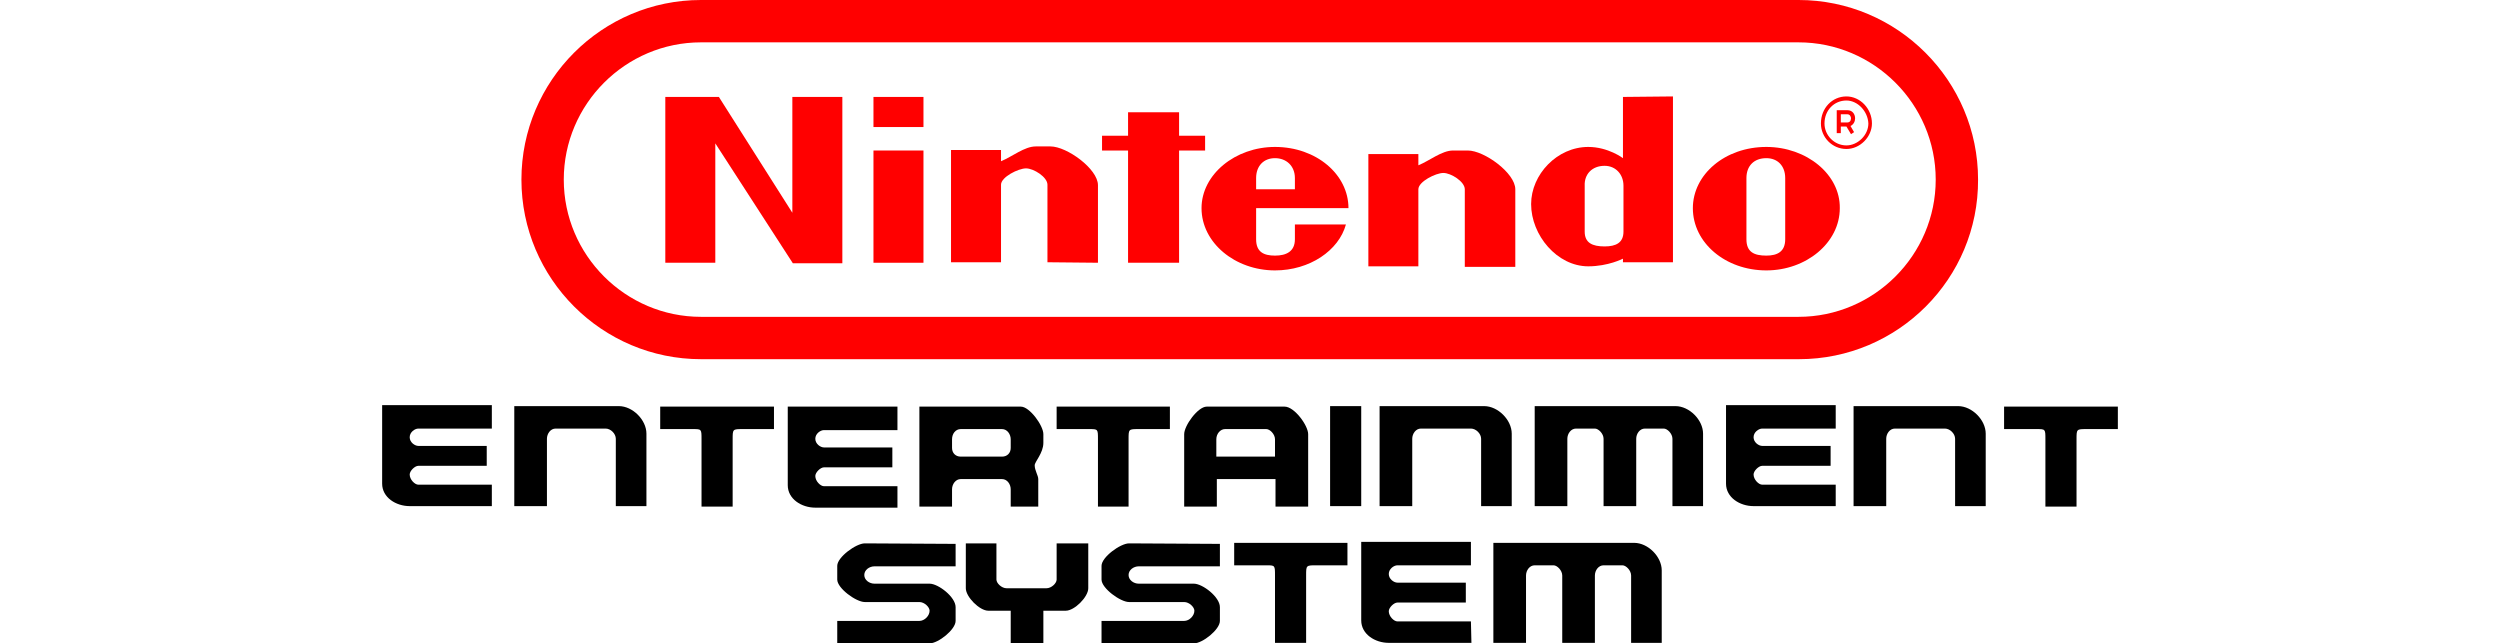 <?xml version="1.0" encoding="utf-8"?>
<!-- Generator: Adobe Illustrator 19.0.0, SVG Export Plug-In . SVG Version: 6.00 Build 0)  -->
<svg version="1.1" baseProfile="tiny" id="Ebene_1" xmlns="http://www.w3.org/2000/svg" xmlns:xlink="http://www.w3.org/1999/xlink"
	 x="0px" y="0px" viewBox="-3 333.9 490 126.1" xml:space="preserve">
<g>
	<path fill="#FF0000" d="M349.6,404.3H134.4c-19.4,0-35.2-15.8-35.2-35.2c0-19.4,15.8-35.2,35.2-35.2h215.1
		c19.4,0,35.2,15.8,35.2,35.2C384.8,388.5,369,404.3,349.6,404.3z M134.4,342.2c-14.8,0-26.9,12.1-26.9,26.9s12.1,26.9,26.9,26.9
		h215.1c14.8,0,26.9-12.1,26.9-26.9s-12.1-26.9-26.9-26.9C349.6,342.2,134.4,342.2,134.4,342.2z"/>
	<path fill="#FF0000" d="M162.1,385.4v-32.5h-9.8v22.7l-14.4-22.7h-10.5v32.5h9.8V362l15.2,23.5h9.7V385.4z"/>
	<path fill="#FF0000" d="M178,385.4v-22h-9.8v22H178z"/>
	<path fill="#FF0000" d="M178,358.8v-5.9h-9.8v5.9H178z"/>
	<path id="_x33_162" fill="#FF0000" d="M212.2,385.4v-15.2c0-3.2-6.1-7.6-9.3-7.6H200c-2.2,0-4.6,2-6.8,2.9v-2.2h-9.8v22h9.8v-15.2
		c0-1.5,3.4-3.2,4.9-3.2s4.2,1.7,4.2,3.2v15.2L212.2,385.4L212.2,385.4z"/>
	<path id="_x33_162_1_" fill="#FF0000" d="M294,386.2V371c0-3.2-6.1-7.6-9.3-7.6h-2.9c-2.2,0-4.6,2-6.8,2.9v-2.2h-9.8v22h9.8V371
		c0-1.5,3.4-3.2,4.9-3.2s4.2,1.7,4.2,3.2v15.2H294z"/>
	<path fill="#FF0000" d="M228.1,385.4v-22h5.1v-2.9h-5.1v-4.6h-10v4.6H213v2.9h5.1v22H228.1z"/>
	<path fill="#FF0000" d="M246.9,362.7c-7.8,0-14.4,5.4-14.4,12c0,6.8,6.6,12.2,14.4,12.2c6.8,0,12.5-3.9,13.9-9h-10v2.9
		c0,2.4-1.7,3.2-3.9,3.2c-2.2,0-3.7-0.7-3.7-3.2v-6.1h18.1C261.3,368.1,255,362.7,246.9,362.7z M246.9,364.9c2.2,0,3.9,1.5,3.9,3.9
		v2.2h-7.6v-2.2C243.2,366.4,244.7,364.9,246.9,364.9z"/>
	<path fill="#FF0000" d="M343.2,362.7c-8.1,0-14.4,5.4-14.4,12c0,6.8,6.4,12.2,14.4,12.2c7.8,0,14.4-5.4,14.4-12.2
		C357.7,368.1,351.1,362.7,343.2,362.7z M343.2,364.9c2.2,0,3.7,1.5,3.7,3.9v12c0,2.4-1.5,3.2-3.7,3.2c-2.4,0-3.9-0.7-3.9-3.2v-12
		C339.3,366.4,340.8,364.9,343.2,364.9z"/>
	<path fill="#FF0000" d="M315.1,352.9v12c0,0-2.9-2.2-6.8-2.2c-6.1,0-11.2,5.4-11.2,11.2c0,6.1,5.1,12.2,11.2,12.2
		c3.9,0,6.8-1.5,6.8-1.5v0.7h9.8v-32.5L315.1,352.9L315.1,352.9z M311.5,366.4c2.2,0,3.7,1.7,3.7,3.9v9c0,2.2-1.5,2.9-3.7,2.9
		c-2.4,0-3.9-0.7-3.9-2.9v-9C307.5,368.1,309,366.4,311.5,366.4z"/>
	<g>
		<path fill="#FF0000" d="M358.9,363.1c-2.8,0-5-2.3-5-5c0-3,2.2-5.3,5-5.3c2.7,0,5,2.4,5,5.3C363.9,360.7,361.6,363.1,358.9,363.1z
			 M358.9,353.6c-2.4,0-4.3,1.9-4.3,4.5c0,2.3,1.9,4.3,4.3,4.3c2.2,0,4.3-2,4.3-4.3C363.1,355.7,361.1,353.6,358.9,353.6z
			 M359.8,360.2l-0.9-1.5h-1.1v1.3H357v-4.5h2.1c1,0,1.5,0.8,1.5,1.6c0,0.6-0.3,1.2-0.9,1.5l0.7,1.2L359.8,360.2z M357.8,357.9h1.3
			c0.2,0,0.4-0.1,0.5-0.2s0.2-0.4,0.2-0.6c0-0.3-0.2-0.8-0.7-0.8h-1.3V357.9L357.8,357.9z"/>
	</g>
	<path id="_x32_399" d="M123.7,433.1v-14.2c0-2.7-2.7-5.4-5.4-5.4H97.8v19.6h6.4v-13.2c0-1,0.7-2,1.7-2h9.8c1,0,2,1,2,2v13.2
		C117.6,433.1,123.7,433.1,123.7,433.1z"/>
	<path id="_x32_399_1_" d="M293.3,433.1v-14.2c0-2.7-2.7-5.4-5.4-5.4h-20.5v19.6h6.4v-13.2c0-1,0.7-2,1.7-2h9.8c1,0,2,1,2,2v13.2
		C287.2,433.1,293.3,433.1,293.3,433.1z"/>
	<path id="_x32_399_2_" d="M386.2,433.1v-14.2c0-2.7-2.7-5.4-5.4-5.4h-20.5v19.6h6.4v-13.2c0-1,0.7-2,1.7-2h9.8c1,0,2,1,2,2v13.2
		C380.1,433.1,386.2,433.1,386.2,433.1z"/>
	<path id="_x33_177" d="M330.8,433.1v-14.2c0-2.7-2.7-5.4-5.4-5.4h-27.6v19.6h6.4v-13.2c0-1,0.7-2,1.7-2h3.7c0.7,0,1.7,1,1.7,2v13.2
		h6.4v-13.2c0-1,0.7-2,1.7-2h3.7c0.7,0,1.7,1,1.7,2v13.2C324.7,433.1,330.8,433.1,330.8,433.1z"/>
	<path id="_x33_181" d="M93.4,433.1H77.3c-2.7,0-5.4-1.7-5.4-4.4v-15.4h21.5v4.6H79c-0.7,0-1.7,0.7-1.7,1.7s1,1.7,1.7,1.7h13.4v3.9
		H79c-0.7,0-1.7,1-1.7,1.7c0,1,1,2,1.7,2h14.4V433.1L93.4,433.1z"/>
	<path id="_x33_181_1_" d="M172.9,433.4h-16.1c-2.7,0-5.4-1.7-5.4-4.4v-15.4h21.5v4.6h-14.4c-0.7,0-1.7,0.7-1.7,1.7s1,1.7,1.7,1.7
		h13.4v3.9h-13.4c-0.7,0-1.7,1-1.7,1.7c0,1,1,2,1.7,2h14.4V433.4L172.9,433.4z"/>
	<path id="_x33_181_2_" d="M356.8,433.1h-16.1c-2.7,0-5.4-1.7-5.4-4.4v-15.4h21.5v4.6h-14.4c-0.7,0-1.7,0.7-1.7,1.7s1,1.7,1.7,1.7
		h13.4v3.9h-13.4c-0.7,0-1.7,1-1.7,1.7c0,1,1,2,1.7,2h14.4V433.1L356.8,433.1L356.8,433.1z"/>
	<path id="_x32_391" d="M126.4,413.6v4.4h6.4c1.7,0,1.7,0,1.7,2v13.2h6.1V420c0-2,0-2,2-2h6.1v-4.4
		C148.6,413.6,126.4,413.6,126.4,413.6z"/>
	<path id="_x32_391_1_" d="M204.1,413.6v4.4h6.4c1.7,0,1.7,0,1.7,2v13.2h6V420c0-2,0-2,2-2h6.1v-4.4H204.1z"/>
	<path id="_x32_391_2_" d="M389.8,413.6v4.4h6.4c1.7,0,1.7,0,1.7,2v13.2h6.1V420c0-2,0-2,2-2h6.1v-4.4
		C412,413.6,389.8,413.6,389.8,413.6z"/>
	<path d="M177.2,413.6v19.6h6.4v-3.4c0-1,0.7-2,1.7-2h8.1c1,0,1.7,1,1.7,2v3.4h5.4v-5.4c0-0.7-0.7-1.7-0.7-2.7
		c0-0.7,1.7-2.4,1.7-4.4V419c0-1.7-2.7-5.4-4.4-5.4H177.2L177.2,413.6z M185.3,418h8.1c1,0,1.7,1,1.7,2v1.7c0,1-0.7,1.7-1.7,1.7
		h-8.1c-1,0-1.7-0.7-1.7-1.7V420C183.6,418.9,184.3,418,185.3,418z"/>
	<path d="M233.5,413.6c-1.7,0-4.4,3.7-4.4,5.4v14.2h6.4v-5.4H247v5.4h6.4V419c0-1.7-2.7-5.4-4.6-5.4H233.5z M237.1,418h8.1
		c0.7,0,1.7,1,1.7,2v3.4h-11.5V420C235.4,418.9,236.2,418,237.1,418z"/>
	<path d="M263.8,433.1v-19.6h-6.1v19.6H263.8L263.8,433.1z"/>
	<path id="_x33_177_1_" d="M322.7,459.9v-14.2c0-2.7-2.7-5.4-5.4-5.4h-27.6v19.6h6.4v-13.2c0-1,0.7-2,1.7-2h3.7c0.7,0,1.7,1,1.7,2
		v13.2h6.4v-13.2c0-1,0.7-2,1.7-2h3.7c0.7,0,1.7,1,1.7,2v13.2H322.7L322.7,459.9L322.7,459.9z"/>
	<path id="_x33_181_3_" d="M285.4,459.9h-16.2c-2.7,0-5.4-1.7-5.4-4.4v-15.4h21.5v4.6h-14.4c-0.7,0-1.7,0.7-1.7,1.7s1,1.7,1.7,1.7
		h13.4v3.9h-13.4c-0.7,0-1.7,1-1.7,1.7c0,1,1,2,1.7,2h14.4L285.4,459.9L285.4,459.9z"/>
	<path id="_x32_391_3_" d="M238.9,440.3v4.4h6.3c1.7,0,1.7,0,1.7,2v13.2h6.1v-13.2c0-2,0-2,2-2h6.1v-4.4H238.9z"/>
	<path id="_x33_187" d="M166.5,440.4c-1.7,0-5.4,2.7-5.4,4.4v2.7c0,1.7,3.7,4.4,5.4,4.4h10.7c1,0,2,1,2,1.7c0,1-1,2-2,2h-16.1v4.4
		h18.1c1.7,0,5.1-2.7,5.1-4.4v-2.7c0-2-3.4-4.6-5.1-4.6h-10.8c-1,0-2-0.7-2-1.7s1-1.7,2-1.7h15.9v-4.4L166.5,440.4L166.5,440.4z"/>
	<path id="_x33_187_1_" d="M218.3,440.4c-1.7,0-5.4,2.7-5.4,4.4v2.7c0,1.7,3.7,4.4,5.4,4.4h10.8c1,0,2,1,2,1.7c0,1-1,2-2,2h-16.2
		v4.4H231c1.7,0,5.1-2.7,5.1-4.4v-2.7c0-2-3.4-4.6-5.1-4.6h-10.8c-1,0-2-0.7-2-1.7s1-1.7,2-1.7h15.9v-4.4L218.3,440.4L218.3,440.4
		L218.3,440.4z"/>
	<path d="M186.3,440.4v8.8c0,1.7,2.7,4.4,4.4,4.4h4.4v6.4h6.4v-6.4h4.4c1.7,0,4.4-2.7,4.4-4.4v-8.8h-6.2v7.1c0,0.7-1,1.7-2,1.7h-7.8
		c-1,0-2-1-2-1.7v-7.1H186.3z"/>
</g>
</svg>
